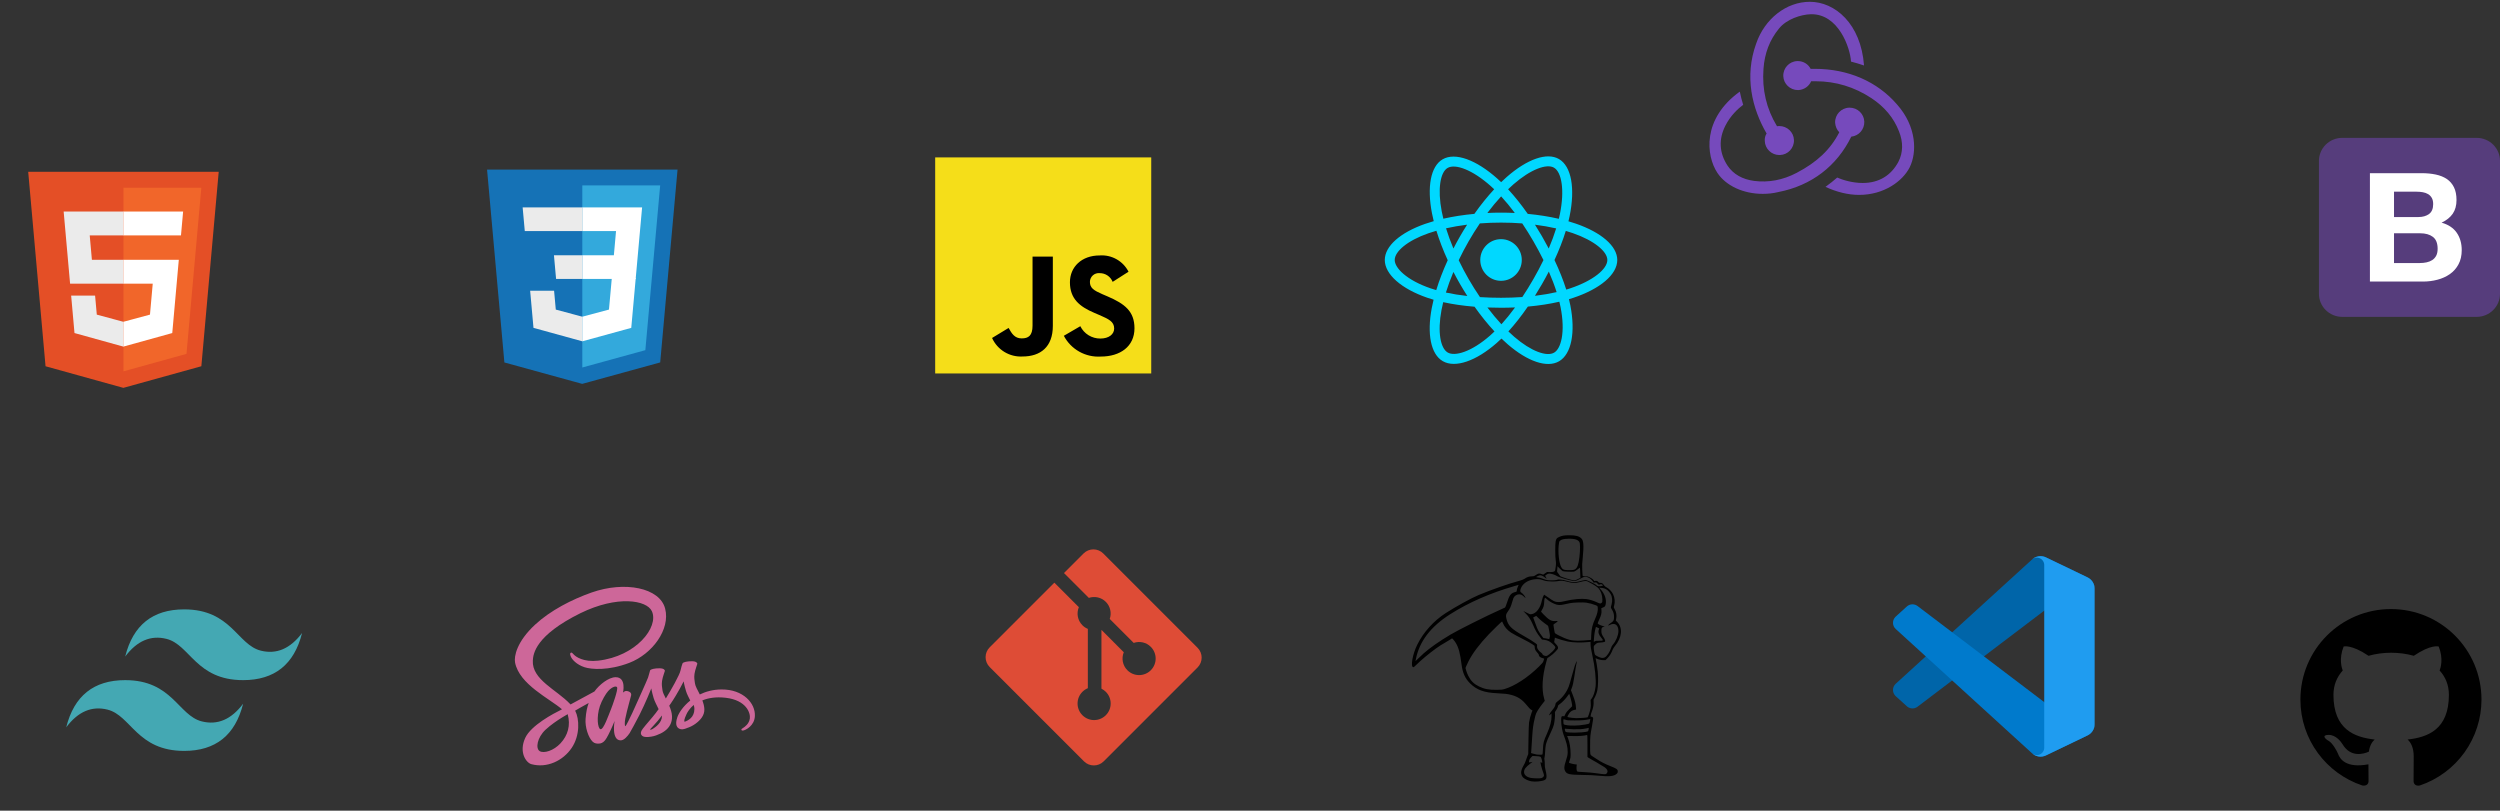 <svg width="1215" height="394" viewBox="0 0 1215 394" fill="none" xmlns="http://www.w3.org/2000/svg">
<rect x="0" y="0" width="1215" height="394" fill="#333333" stroke="none"/>
<path fill-rule="evenodd" clip-rule="evenodd" d="M1162 296C1137.69 296 1118 315.69 1118 340C1118 359.47 1130.6 375.915 1148.09 381.745C1150.29 382.13 1151.11 380.81 1151.11 379.655C1151.11 378.61 1151.06 375.145 1151.06 371.46C1140 373.495 1137.14 368.765 1136.26 366.29C1135.77 365.025 1133.62 361.12 1131.75 360.075C1130.21 359.25 1128.01 357.215 1131.69 357.16C1135.16 357.105 1137.64 360.35 1138.46 361.67C1142.42 368.325 1148.74 366.455 1151.28 365.3C1151.66 362.44 1152.82 360.515 1154.08 359.415C1144.29 358.315 1134.06 354.52 1134.06 337.69C1134.06 332.905 1135.77 328.945 1138.57 325.865C1138.13 324.765 1136.59 320.255 1139.01 314.205C1139.01 314.205 1142.69 313.05 1151.11 318.715C1154.63 317.725 1158.37 317.23 1162.11 317.23C1165.85 317.23 1169.59 317.725 1173.11 318.715C1181.53 312.995 1185.21 314.205 1185.21 314.205C1187.63 320.255 1186.09 324.765 1185.65 325.865C1188.46 328.945 1190.16 332.85 1190.16 337.69C1190.16 354.575 1179.88 358.315 1170.09 359.415C1171.68 360.79 1173.06 363.43 1173.06 367.555C1173.06 373.44 1173 378.17 1173 379.655C1173 380.81 1173.83 382.185 1176.03 381.745C1184.76 378.796 1192.35 373.182 1197.73 365.694C1203.1 358.205 1206 349.219 1206 340C1206 315.69 1186.31 296 1162 296Z" fill="black"/>
<g clip-path="url(#clip0_1_158)">
<path d="M582.02 314.822L536.176 268.98C533.537 266.34 529.255 266.34 526.613 268.98L517.094 278.5L529.17 290.576C531.976 289.628 535.194 290.264 537.431 292.501C539.679 294.752 540.311 297.998 539.339 300.813L550.978 312.452C553.793 311.482 557.042 312.109 559.291 314.362C562.434 317.504 562.434 322.596 559.291 325.74C556.147 328.884 551.055 328.884 547.91 325.74C545.545 323.373 544.961 319.901 546.158 316.989L535.305 306.135L535.303 334.697C536.09 335.086 536.809 335.6 537.431 336.219C540.574 339.361 540.574 344.453 537.431 347.599C534.287 350.742 529.193 350.742 526.054 347.599C522.911 344.453 522.911 339.361 526.054 336.219C526.807 335.466 527.702 334.869 528.687 334.463V305.635C527.7 305.232 526.805 304.635 526.054 303.879C523.672 301.501 523.1 298.007 524.32 295.083L512.415 283.177L480.981 314.61C478.34 317.252 478.34 321.535 480.981 324.175L526.826 370.018C529.465 372.658 533.746 372.658 536.389 370.018L582.019 324.388C584.66 321.747 584.66 317.462 582.019 314.822" fill="#DE4C36"/>
</g>
<g clip-path="url(#clip1_1_158)">
<path d="M765.906 108.703C764.703 108.289 763.49 107.905 762.269 107.552C762.474 106.711 762.663 105.879 762.831 105.062C765.584 91.648 763.784 80.842 757.636 77.284C751.742 73.873 742.102 77.43 732.366 85.933C731.406 86.773 730.468 87.637 729.552 88.524C728.939 87.934 728.315 87.356 727.68 86.789C717.477 77.696 707.249 73.864 701.108 77.432C695.219 80.854 693.475 91.013 695.954 103.725C696.2 104.984 696.479 106.237 696.789 107.482C695.341 107.895 693.944 108.334 692.607 108.802C680.644 112.988 673.005 119.548 673.005 126.353C673.005 133.381 681.206 140.43 693.666 144.704C694.676 145.049 695.695 145.369 696.721 145.663C696.388 147.004 696.092 148.354 695.834 149.711C693.471 162.203 695.316 172.122 701.189 175.522C707.255 179.033 717.437 175.425 727.351 166.727C728.154 166.02 728.941 165.292 729.708 164.546C730.7 165.507 731.719 166.439 732.763 167.343C742.366 175.636 751.85 178.985 757.718 175.576C763.778 172.055 765.748 161.399 763.191 148.436C762.989 147.42 762.763 146.409 762.513 145.405C763.228 145.192 763.93 144.973 764.614 144.746C777.567 140.438 785.995 133.475 785.995 126.353C785.995 119.523 778.109 112.919 765.906 108.703V108.703ZM763.096 140.147C762.478 140.352 761.844 140.55 761.198 140.743C759.768 136.199 757.839 131.368 755.477 126.376C757.73 121.504 759.586 116.734 760.976 112.22C762.132 112.556 763.253 112.91 764.335 113.283C774.791 116.896 781.169 122.237 781.169 126.353C781.169 130.737 774.281 136.428 763.096 140.147V140.147ZM758.456 149.376C759.586 155.109 759.748 160.292 758.999 164.344C758.326 167.984 756.973 170.411 755.299 171.384C751.738 173.453 744.123 170.764 735.911 163.671C734.94 162.83 733.993 161.963 733.07 161.07C736.254 157.576 739.436 153.513 742.541 149.001C748.004 148.514 753.164 147.719 757.844 146.633C758.069 147.543 758.273 148.457 758.456 149.376V149.376ZM711.526 171.026C708.047 172.259 705.276 172.295 703.601 171.325C700.037 169.262 698.555 161.298 700.576 150.615C700.816 149.353 701.092 148.097 701.401 146.85C706.029 147.878 711.152 148.617 716.627 149.062C719.754 153.478 723.028 157.536 726.327 161.089C725.626 161.77 724.908 162.434 724.174 163.079C719.79 166.925 715.397 169.654 711.526 171.026V171.026ZM695.228 140.12C689.718 138.23 685.168 135.774 682.049 133.093C679.247 130.685 677.832 128.293 677.832 126.353C677.832 122.223 683.966 116.956 694.196 113.377C695.438 112.942 696.737 112.533 698.086 112.148C699.5 116.764 701.354 121.59 703.593 126.471C701.325 131.423 699.444 136.327 698.016 140.997C697.08 140.728 696.15 140.435 695.228 140.12V140.12ZM700.691 102.795C698.568 91.903 699.978 83.687 703.527 81.625C707.307 79.429 715.665 82.56 724.475 90.412C725.05 90.925 725.615 91.448 726.171 91.982C722.888 95.52 719.644 99.548 716.545 103.937C711.231 104.431 706.145 105.225 701.468 106.289C701.18 105.131 700.921 103.966 700.691 102.795V102.795ZM749.43 114.874C748.325 112.959 747.18 111.068 745.994 109.202C749.599 109.66 753.053 110.267 756.297 111.01C755.323 114.143 754.109 117.417 752.681 120.775C751.636 118.787 750.553 116.819 749.43 114.874V114.874ZM729.554 95.444C731.781 97.865 734.01 100.568 736.204 103.5C731.755 103.289 727.298 103.289 722.849 103.498C725.044 100.592 727.293 97.893 729.554 95.444ZM709.551 114.907C708.442 116.837 707.379 118.792 706.361 120.771C704.956 117.425 703.753 114.135 702.771 110.958C705.995 110.235 709.433 109.643 713.015 109.194C711.816 111.07 710.661 112.975 709.551 114.907V114.907ZM713.118 143.857C709.417 143.442 705.927 142.881 702.704 142.177C703.702 138.943 704.931 135.583 706.367 132.165C707.389 134.146 708.457 136.103 709.57 138.033C710.715 140.018 711.9 141.961 713.118 143.857ZM729.688 157.603C727.4 155.125 725.118 152.385 722.889 149.437C725.053 149.522 727.258 149.566 729.5 149.566C731.803 149.566 734.08 149.514 736.321 149.414C734.12 152.414 731.899 155.159 729.688 157.603ZM752.726 131.991C754.237 135.446 755.51 138.788 756.52 141.967C753.244 142.717 749.707 143.321 745.98 143.77C747.175 141.87 748.331 139.946 749.449 138C750.586 136.021 751.678 134.018 752.726 131.991V131.991ZM745.268 135.579C743.556 138.563 741.749 141.491 739.848 144.357C736.404 144.602 732.952 144.723 729.5 144.722C725.984 144.722 722.563 144.612 719.27 144.397C717.319 141.538 715.477 138.605 713.747 135.606H713.748C712.026 132.622 710.418 129.574 708.926 126.468C710.414 123.362 712.017 120.312 713.733 117.327L713.733 117.327C715.448 114.341 717.275 111.421 719.211 108.573C722.571 108.318 726.017 108.185 729.5 108.185H729.5C732.998 108.185 736.449 108.32 739.808 108.576C741.724 111.419 743.54 114.329 745.252 117.301C746.974 120.28 748.598 123.315 750.123 126.4C748.614 129.517 746.994 132.578 745.268 135.579V135.579ZM755.225 81.481C759.009 83.671 760.48 92.502 758.103 104.084C757.951 104.823 757.781 105.576 757.595 106.339C752.907 105.253 747.817 104.445 742.487 103.943C739.383 99.506 736.166 95.472 732.936 91.979C733.782 91.16 734.649 90.363 735.535 89.587C743.877 82.301 751.673 79.425 755.225 81.481V81.481ZM729.5 116.226C735.072 116.226 739.59 120.76 739.59 126.353C739.59 131.946 735.072 136.479 729.5 136.479C723.928 136.479 719.41 131.946 719.41 126.353C719.41 120.76 723.928 116.226 729.5 116.226V116.226Z" fill="#00D8FF"/>
</g>
<g clip-path="url(#clip2_1_158)">
<path d="M350.673 335.077C346.603 335.097 343.065 336.069 340.103 337.506C339.016 335.372 337.929 333.471 337.738 332.076C337.525 330.449 337.269 329.456 337.525 327.512C337.781 325.568 338.931 322.8 338.91 322.589C338.889 322.378 338.654 321.385 336.31 321.364C333.966 321.342 331.941 321.807 331.707 322.42C331.472 323.033 331.025 324.427 330.727 325.864C330.322 327.977 326.039 335.52 323.588 339.471C322.799 337.929 322.117 336.576 321.968 335.499C321.755 333.872 321.499 332.879 321.755 330.935C322.011 328.991 323.162 326.223 323.14 326.012C323.119 325.801 322.884 324.807 320.54 324.787C318.196 324.765 316.171 325.23 315.937 325.843C315.703 326.456 315.447 327.892 314.957 329.287C314.467 330.682 308.777 343.275 307.285 346.528C306.682 347.845 306.05 349.149 305.389 350.438C305.389 350.438 305.367 350.501 305.303 350.607C305.095 351.011 304.882 351.412 304.664 351.811V351.832C304.344 352.403 304.003 352.931 303.833 352.931C303.705 352.931 303.471 351.409 303.876 349.339C304.728 344.965 306.752 338.161 306.731 337.929C306.731 337.802 307.115 336.619 305.41 336.006C303.748 335.393 303.151 336.407 303.002 336.407C302.853 336.407 302.746 336.767 302.746 336.767C302.746 336.767 304.6 329.118 299.209 329.118C295.842 329.118 291.196 332.773 288.894 336.069C286.278 337.481 283.664 338.897 281.052 340.317C279.795 341.014 278.495 341.711 277.28 342.366C277.195 342.282 277.11 342.176 277.024 342.091C270.503 335.182 258.442 330.301 258.953 321.026C259.145 317.645 260.317 308.77 282.118 297.995C300.061 289.226 314.339 291.655 316.811 297.044C320.348 304.735 309.161 319.018 290.62 321.089C283.546 321.871 279.837 319.166 278.9 318.152C277.92 317.095 277.77 317.032 277.408 317.243C276.811 317.561 277.195 318.511 277.408 319.06C277.962 320.497 280.242 323.033 284.099 324.28C287.509 325.378 295.799 325.991 305.836 322.145C317.067 317.835 325.847 305.855 323.268 295.818C320.689 285.634 303.641 282.274 287.509 287.958C277.92 291.339 267.52 296.663 260.04 303.594C251.154 311.834 249.747 318.997 250.322 321.998C252.39 332.646 267.201 339.577 273.125 344.711C272.826 344.88 272.549 345.029 272.315 345.155C269.353 346.613 258.058 352.466 255.245 358.657C252.049 365.672 255.757 370.701 258.208 371.376C265.815 373.469 273.636 369.708 277.834 363.495C282.032 357.283 281.521 349.212 279.582 345.514C279.56 345.472 279.539 345.43 279.496 345.387C280.264 344.944 281.052 344.479 281.819 344.035C283.23 343.209 284.658 342.413 286.103 341.647C285.378 343.613 284.845 345.958 284.59 349.339C284.27 353.311 285.911 358.466 288.063 360.495C289.022 361.383 290.152 361.404 290.876 361.404C293.391 361.404 294.521 359.333 295.778 356.882C297.312 353.882 298.697 350.395 298.697 350.395C298.697 350.395 296.971 359.819 301.659 359.819C303.364 359.819 305.09 357.621 305.858 356.502V356.523C305.858 356.523 305.9 356.459 305.986 356.311C306.156 356.037 306.262 355.867 306.262 355.867V355.826C306.944 354.642 308.479 351.959 310.759 347.5C313.7 341.753 316.534 334.57 316.534 334.57C316.534 334.57 316.79 336.323 317.663 339.239C318.175 340.95 319.24 342.831 320.093 344.648C319.411 345.599 318.985 346.127 318.985 346.127L319.006 346.148C318.452 346.866 317.855 347.648 317.195 348.409C314.872 351.156 312.102 354.304 311.718 355.213C311.27 356.29 311.377 357.072 312.23 357.706C312.848 358.171 313.955 358.234 315.085 358.171C317.174 358.023 318.644 357.516 319.368 357.199C320.498 356.798 321.819 356.185 323.055 355.276C325.335 353.607 326.72 351.219 326.592 348.071C326.529 346.339 325.953 344.606 325.25 342.979C325.463 342.683 325.655 342.387 325.868 342.091C329.469 336.872 332.261 331.146 332.261 331.146C332.261 331.146 332.517 332.9 333.39 335.816C333.817 337.295 334.691 338.901 335.458 340.464C332.069 343.19 329.981 346.359 329.235 348.43C327.893 352.276 328.936 354.008 330.919 354.41C331.813 354.6 333.092 354.177 334.03 353.776C335.223 353.396 336.63 352.741 337.972 351.768C340.253 350.099 342.447 347.775 342.32 344.627C342.256 343.19 341.872 341.774 341.339 340.401C344.216 339.218 347.924 338.563 352.655 339.112C362.799 340.295 364.802 346.571 364.418 349.212C364.035 351.853 361.904 353.29 361.201 353.734C360.497 354.178 360.263 354.325 360.327 354.642C360.412 355.107 360.753 355.086 361.35 355.001C362.181 354.854 366.678 352.867 366.869 348.007C367.189 341.796 361.222 335.013 350.673 335.077V335.077ZM272.421 361.235C269.054 364.869 264.366 366.242 262.342 365.08C260.168 363.833 261.02 358.466 265.155 354.621C267.669 352.276 270.908 350.099 273.061 348.768C273.551 348.472 274.276 348.05 275.149 347.522C275.298 347.437 275.384 347.395 275.384 347.395L275.895 347.078C277.408 352.571 275.959 357.41 272.421 361.235V361.235ZM296.929 344.711C295.756 347.543 293.306 354.79 291.814 354.389C290.535 354.051 289.747 348.557 291.558 343.127C292.475 340.401 294.414 337.147 295.543 335.88C297.376 333.851 299.4 333.174 299.89 333.999C300.509 335.077 297.653 342.936 296.929 344.711V344.711ZM317.152 354.304C316.662 354.558 316.193 354.727 315.98 354.6C315.831 354.515 316.193 354.177 316.193 354.177C316.193 354.177 318.729 351.473 319.731 350.247C320.306 349.529 320.988 348.684 321.713 347.733V348.007C321.713 351.24 318.558 353.417 317.152 354.304H317.152ZM332.751 350.776C332.389 350.522 332.453 349.677 333.667 347.035C334.136 346 335.244 344.268 337.141 342.598C337.354 343.275 337.504 343.93 337.482 344.542C337.461 348.621 334.52 350.142 332.751 350.776Z" fill="#CD6799"/>
</g>
<g clip-path="url(#clip3_1_158)">
<path d="M1127 142.782C1127 148.978 1132.08 154 1138.35 154H1203.65C1209.92 154 1215 148.977 1215 142.782V78.218C1215 72.022 1209.92 67 1203.65 67H1138.35C1132.08 67 1127 72.022 1127 78.218V142.782V142.782Z" fill="#563D7C"/>
<path d="M1163.49 105.483V93.163H1174.46C1175.51 93.163 1176.51 93.249 1177.48 93.421C1178.45 93.593 1179.31 93.9 1180.06 94.343C1180.8 94.786 1181.4 95.401 1181.85 96.187C1182.3 96.975 1182.52 97.983 1182.52 99.212C1182.52 101.425 1181.85 103.024 1180.51 104.008C1179.16 104.991 1177.45 105.483 1175.36 105.483H1163.49V105.483ZM1151.78 84.162V136.838H1177.6C1179.98 136.838 1182.31 136.543 1184.57 135.953C1186.84 135.362 1188.85 134.452 1190.62 133.223C1192.38 131.993 1193.79 130.407 1194.83 128.464C1195.88 126.522 1196.4 124.222 1196.4 121.566C1196.4 118.271 1195.59 115.455 1193.98 113.119C1192.36 110.783 1189.91 109.147 1186.62 108.213C1189.01 107.082 1190.82 105.631 1192.04 103.86C1193.25 102.089 1193.86 99.876 1193.86 97.22C1193.86 94.761 1193.45 92.695 1192.63 91.023C1191.81 89.351 1190.65 88.011 1189.16 87.002C1187.67 85.994 1185.88 85.269 1183.79 84.826C1181.7 84.383 1179.39 84.162 1176.85 84.162H1151.78V84.162ZM1163.49 127.837V113.377H1176.25C1178.79 113.377 1180.83 113.955 1182.37 115.111C1183.91 116.267 1184.69 118.197 1184.69 120.902C1184.69 122.28 1184.45 123.411 1183.98 124.296C1183.5 125.181 1182.87 125.882 1182.07 126.399C1181.28 126.915 1180.36 127.284 1179.31 127.505C1178.27 127.726 1177.17 127.837 1176.03 127.837H1163.49V127.837Z" fill="white"/>
</g>
<path d="M60.844 319.084C64.665 303.801 74.217 296.159 89.5 296.159C112.425 296.159 115.291 313.353 126.753 316.219C134.395 318.129 141.081 315.263 146.812 307.622C142.992 322.905 133.44 330.547 118.156 330.547C95.231 330.547 92.366 313.353 80.903 310.487C73.261 308.577 66.575 311.443 60.844 319.084ZM32.188 353.472C36.008 338.188 45.56 330.547 60.844 330.547C83.769 330.547 86.634 347.741 98.097 350.606C105.739 352.517 112.425 349.651 118.156 342.009C114.335 357.293 104.783 364.934 89.5 364.934C66.575 364.934 63.709 347.741 52.247 344.875C44.605 342.965 37.919 345.83 32.188 353.472Z" fill="#44A8B3"/>
<path d="M1014.54 280.605L994.354 270.889C993.214 270.339 991.932 270.158 990.685 270.37C989.437 270.582 988.287 271.177 987.393 272.072L921.33 332.3C920.528 333.027 920.049 334.043 919.996 335.124C919.944 336.205 920.323 337.263 921.05 338.064C921.138 338.159 921.225 338.25 921.32 338.334L926.713 343.234C927.418 343.875 928.325 344.25 929.277 344.292C930.229 344.334 931.166 344.042 931.925 343.465L1011.5 283.125C1012.1 282.669 1012.81 282.39 1013.57 282.319C1014.32 282.248 1015.07 282.388 1015.75 282.723C1016.42 283.058 1016.99 283.576 1017.39 284.217C1017.79 284.858 1018 285.597 1018 286.352V286.117C1018 284.966 1017.67 283.837 1017.06 282.862C1016.45 281.887 1015.57 281.104 1014.54 280.605V280.605Z" fill="#0065A9"/>
<path d="M1014.54 357.395L994.354 367.114C993.214 367.662 991.932 367.843 990.685 367.631C989.438 367.419 988.288 366.825 987.393 365.931L921.33 305.7C920.528 304.973 920.049 303.957 919.996 302.876C919.944 301.795 920.323 300.737 921.05 299.935C921.138 299.841 921.225 299.75 921.32 299.666L926.713 294.766C927.418 294.122 928.328 293.746 929.282 293.704C930.237 293.661 931.175 293.956 931.935 294.535L1011.5 354.875C1012.1 355.331 1012.81 355.61 1013.57 355.681C1014.32 355.752 1015.07 355.612 1015.75 355.277C1016.42 354.941 1016.99 354.424 1017.39 353.783C1017.79 353.142 1018 352.402 1018 351.648V351.9C1018 353.049 1017.67 354.173 1017.06 355.145C1016.44 356.117 1015.57 356.896 1014.54 357.395V357.395Z" fill="#007ACC"/>
<path d="M994.354 367.114C993.214 367.662 991.932 367.843 990.685 367.631C989.438 367.419 988.287 366.825 987.392 365.931C987.895 366.427 988.533 366.764 989.226 366.899C989.919 367.034 990.637 366.962 991.289 366.691C991.941 366.42 992.499 365.963 992.892 365.376C993.285 364.79 993.497 364.1 993.5 363.394V274.606C993.501 273.896 993.291 273.203 992.897 272.613C992.503 272.023 991.942 271.563 991.287 271.291C990.631 271.02 989.91 270.949 989.214 271.088C988.518 271.227 987.88 271.57 987.378 272.072C988.273 271.177 989.423 270.582 990.67 270.37C991.917 270.157 993.2 270.337 994.34 270.885L1014.52 280.587C1015.56 281.084 1016.44 281.866 1017.05 282.841C1017.67 283.816 1018 284.946 1018 286.1V351.9C1018 353.053 1017.67 354.182 1017.06 355.158C1016.45 356.134 1015.57 356.917 1014.53 357.416L994.354 367.114Z" fill="#1F9CF0"/>
<path d="M454.5 76.5H559.5V181.5H454.5V76.5Z" fill="#F5DE19"/>
<path d="M525.034 158.531C525.928 160.348 527.318 161.876 529.043 162.937C530.768 163.999 532.758 164.551 534.784 164.531C538.871 164.531 541.485 162.487 541.485 159.656C541.485 156.281 538.8 155.074 534.3 153.105L531.833 152.047C524.708 149.014 519.983 145.215 519.983 137.182C519.983 129.784 525.608 124.147 534.431 124.147C537.288 123.941 540.142 124.58 542.637 125.986C545.132 127.391 547.159 129.499 548.464 132.049L540.75 136.98C540.248 135.716 539.373 134.634 538.242 133.879C537.11 133.124 535.776 132.73 534.416 132.75C533.823 132.691 533.224 132.755 532.657 132.94C532.09 133.125 531.568 133.426 531.123 133.824C530.679 134.222 530.323 134.708 530.077 135.252C529.831 135.795 529.701 136.384 529.695 136.98C529.695 139.939 531.529 141.139 535.763 142.98L538.23 144.037C546.615 147.634 551.355 151.297 551.355 159.536C551.355 168.42 544.376 173.287 535.005 173.287C531.354 173.52 527.713 172.691 524.522 170.9C521.332 169.11 518.727 166.434 517.024 163.196L525.034 158.531ZM490.178 159.386C491.726 162.135 493.136 164.46 496.526 164.46C499.766 164.46 501.814 163.192 501.814 158.261V124.71H511.68V158.392C511.68 168.607 505.68 173.257 496.946 173.257C493.859 173.426 490.793 172.657 488.151 171.05C485.51 169.444 483.416 167.076 482.145 164.257L490.178 159.386Z" fill="black"/>
<path d="M245.132 176.154L236.71 82.437H329.29L320.856 176.139L282.944 186.562L245.132 176.154Z" fill="#1572B6"/>
<path d="M283 178.597L313.637 170.174L320.845 90.102H283V178.597Z" fill="#33A9DC"/>
<path d="M283 124.054H298.338L299.395 112.284H283V100.789H312.062L311.785 103.872L308.939 135.549H283V124.054V124.054Z" fill="white"/>
<path d="M283.071 153.904L283.019 153.919L270.111 150.461L269.286 141.294H257.65L259.274 159.341L283.015 165.879L283.071 165.864V153.904V153.904Z" fill="#EBEBEB"/>
<path d="M297.351 135.061L295.956 150.453L283.03 153.912V165.871L306.79 159.341L306.966 157.4L308.98 135.061H297.351V135.061Z" fill="white"/>
<path d="M283.041 100.789V112.284H255.044L254.811 109.7L254.283 103.872L254.005 100.789H283.041V100.789ZM283 124.054V135.549H270.254L270.021 132.964L269.496 127.137L269.219 124.054H283V124.054Z" fill="#EBEBEB"/>
<path d="M22.133 178.004L13.706 83.5H106.294L97.856 177.989L59.944 188.5L22.133 178.004Z" fill="#E44F26"/>
<path d="M60 180.467L90.638 171.974L97.845 91.229H60V180.467Z" fill="#F1662A"/>
<path d="M60 126.276H44.663L43.605 114.407H60V102.816H30.938L31.215 105.929L34.061 137.867H60V126.276V126.276ZM60 156.377L59.947 156.392L47.04 152.909L46.215 143.665H34.579L36.203 161.86L59.947 168.452L60 168.437V156.377Z" fill="#EBEBEB"/>
<path d="M59.959 126.276V137.867H74.231L72.889 152.901L59.959 156.389V168.449L83.722 161.86L83.895 159.902L86.618 129.389L86.903 126.276H59.959V126.276ZM59.959 102.816V114.407H87.956L88.189 111.805L88.718 105.929L88.995 102.816H59.959V102.816Z" fill="white"/>
<g clip-path="url(#clip4_1_158)">
<path d="M744.365 379.745C742.801 379.471 741.181 378.729 740.263 377.907C739.639 377.253 739.283 376.389 739.265 375.485C739.265 374.566 739.734 373.276 740.476 371.99C740.926 371.266 741.279 370.486 741.53 369.665C741.688 369.099 742.018 368.18 742.273 367.595L742.723 366.522L742.839 359.356C742.899 355.392 743.015 351.721 743.113 351.151C743.368 349.509 743.795 347.907 744.361 346.347L744.793 345.312L744.166 344.941C743.6 344.589 743.131 344.101 741.275 341.892C738.991 339.196 735.984 337.711 731.724 337.205C730.336 337.07 728.93 336.969 727.524 336.912C721.273 336.62 717.699 335.311 714.478 332.146C712.074 329.784 710.825 327.027 710.319 322.966C709.636 317.476 708.875 314.664 707.469 312.38C707.122 311.816 706.723 311.286 706.276 310.797L705.71 310.231L704.461 311.034C703.779 311.484 702.819 312.05 702.35 312.305C700.786 313.164 699.301 314.12 697.876 315.155C694.381 317.694 690.571 320.877 688.483 322.966C687.545 323.904 687.058 324.312 686.84 324.275C685.415 324.061 686.506 317.889 688.831 313.239C691.801 307.242 696.8 301.715 702.583 297.984C707.33 294.916 715.006 290.697 718.558 289.212C724.865 286.576 733.029 283.722 738.616 282.2C739.79 281.866 740.51 281.574 740.998 281.244C742.093 280.482 743.165 280.111 744.395 280.092C745.43 280.074 745.528 280.055 746.525 279.387C747.699 278.626 748.048 278.585 749.221 278.997L749.983 279.271L750.92 278.626L751.858 278L753.204 278.019C754.239 278.037 754.708 278 755.158 277.805C755.724 277.55 755.743 277.512 755.9 276.575C756.253 274.542 756.29 273.526 756.076 272.296C755.803 270.676 755.765 264.387 756.039 263.154C756.331 261.826 756.526 261.552 757.524 261.065C759.009 260.341 760.123 260.127 762.68 260.127C765.804 260.127 767.386 260.559 768.56 261.691C769.614 262.707 769.79 265.089 769.243 270.676C768.909 273.897 768.871 274.797 768.969 276.905C769.006 278.251 769.104 279.522 769.145 279.699C769.224 280.032 769.303 280.051 770.435 280.07C771.549 280.089 771.744 280.149 772.798 280.696C773.814 281.225 774.575 281.87 774.733 282.339C774.751 282.436 774.928 282.436 775.239 282.339C775.843 282.162 776.371 282.357 776.803 282.886C777.058 283.22 777.211 283.276 777.8 283.276C778.603 283.276 778.895 283.471 779.559 284.45C779.869 284.889 780.295 285.234 780.789 285.447C781.884 285.995 783.369 287.517 783.935 288.729C784.813 290.525 784.989 292.614 784.441 294.489C784.246 295.194 784.246 295.212 784.655 295.895C785.514 297.361 785.829 299.157 785.476 300.68L785.281 301.58L785.866 302.165C788.776 305.075 788.345 309.822 784.794 314.06C784.397 314.544 784.062 315.076 783.796 315.642C783.114 317.457 782.33 318.729 781.318 319.782L780.283 320.836H779.229C778.175 320.836 776.69 320.484 775.79 320.015C775.419 319.82 775.4 319.82 775.479 320.052C775.715 320.911 776.3 324.406 776.495 326.341C776.806 329.311 776.709 333.627 776.3 335.484C776.001 336.858 775.501 338.182 774.815 339.41C774.425 340.036 774.406 340.171 774.481 340.932C774.598 342.005 774.346 343.805 773.915 344.994C773.386 346.381 773.191 347.026 773.075 347.727C772.978 348.331 772.978 348.331 773.409 348.331C773.975 348.331 774.286 348.665 774.286 349.329C774.286 349.621 774.031 351.204 773.72 352.824C772.861 357.376 772.801 357.882 772.801 362.296C772.783 366.849 772.783 366.807 773.818 367.49L776.143 368.994C778.143 370.321 780.285 371.422 782.529 372.275C785.791 373.565 786.241 373.895 786.241 374.99C786.241 375.477 786.144 375.654 785.735 376.044C784.486 377.255 782.023 377.529 777.061 377C774.483 376.758 771.896 376.635 769.306 376.629C762.47 376.531 761.473 376.295 760.576 374.596C760.07 373.621 760.168 372.35 760.869 370.261C761.18 369.342 761.454 368.405 761.69 367.449C762.159 365.184 761.848 362.487 760.753 359.442L759.815 356.844C758.896 354.207 758.39 349.381 758.938 348.29C759.035 348.076 759.211 348.035 759.68 348.054L760.265 348.114L760.753 347.097C761.124 346.295 761.533 345.77 762.646 344.656L764.071 343.231L763.993 342.312C763.933 341.435 762.781 337.175 762.624 337.194C762.564 337.194 762.253 337.625 761.9 338.169C761.041 339.459 759.148 341.45 758.071 342.174C757.603 342.485 757.213 342.856 757.213 342.976C757.194 343.505 756.744 344.54 756.196 345.26C755.668 345.965 755.63 346.081 755.709 346.704C755.844 347.622 755.551 350.57 755.203 352.115C754.886 353.262 754.454 354.374 753.913 355.434C752.566 358.227 751.55 360.725 751.295 361.88C751.111 362.992 750.993 364.114 750.943 365.24C750.883 366.567 750.748 367.857 750.65 368.131C750.515 368.502 750.515 368.795 750.631 369.361C750.729 369.77 750.789 370.689 750.766 371.412C750.748 372.41 750.826 373.055 751.119 374.225C751.625 376.216 751.723 377.469 751.49 378.211C751.333 378.68 751.179 378.856 750.65 379.111C749.476 379.715 746.158 380.049 744.361 379.737L744.365 379.745ZM749.109 378.144C749.791 377.949 750.38 377.364 750.38 376.835C750.38 376.599 750.185 375.916 749.949 375.312C749.48 374.161 748.678 371.112 748.678 370.606C748.678 370.351 748.696 370.332 749.086 370.546L749.518 370.782V370.235C749.455 369.73 749.343 369.233 749.184 368.75C748.813 367.636 748.775 367.617 746.409 367.479L744.808 367.4L744.223 367.966C743.901 368.297 743.619 368.665 743.383 369.061C743.128 369.567 743.03 370.332 743.188 370.505C743.225 370.565 743.619 370.505 744.046 370.407C744.3 370.332 744.562 370.287 744.826 370.272C744.826 370.291 744.395 370.644 743.851 371.015C741.508 372.774 740.686 373.846 740.686 375.215C740.686 376.64 742.033 377.754 744.144 378.087C745.588 378.301 748.4 378.361 749.105 378.147L749.109 378.144ZM780.886 375.819C781.471 375.114 781.393 374.394 780.65 373.572C780.219 373.141 779.731 372.77 779.184 372.477C778.636 372.185 778.089 371.851 777.541 371.502C776.551 370.861 775.534 370.261 774.493 369.706C773.593 369.219 772.715 368.709 771.856 368.165L771.504 367.891V362.521C771.504 357.23 771.485 357.151 771.211 357.23C769.843 357.601 767.578 357.777 764.709 357.717L761.604 357.68L762.054 358.775C762.894 360.845 763.325 363.62 763.325 366.804C763.325 367.996 763.246 368.424 762.954 369.264C762.796 369.672 762.661 370.085 762.523 370.494C762.463 370.67 762.68 370.805 763.479 371.041C764.064 371.217 764.923 371.394 765.414 371.45L766.314 371.547L766.216 372.447C766.119 373.464 766.235 374.536 766.49 374.87C766.648 375.065 767.233 375.144 769.948 375.26C771.999 375.357 774.226 375.571 775.981 375.826C777.504 376.062 779.146 376.257 779.634 376.257C780.455 376.276 780.534 376.239 780.883 375.826L780.886 375.819ZM749.619 366.68C749.698 366.62 749.814 365.566 749.855 364.317C750.013 360.822 750.148 360.312 751.906 356.367C753.35 353.146 754.115 350.139 754.055 348.009L754.018 346.737L753.47 347.266C752.338 348.399 753.118 346.621 754.468 345.039C755.484 343.827 755.836 343.164 755.99 342.091C756.069 341.66 756.226 341.446 756.89 340.94C759.373 339.064 761.287 336.535 762.418 333.635C762.691 332.93 763.393 330.53 763.981 328.302C765.076 324.181 765.661 322.404 766.19 321.642C766.385 321.35 766.464 321.29 766.426 321.485C766.143 322.532 765.921 323.595 765.763 324.669C765.605 325.625 765.313 327.5 765.118 328.809C764.746 331.486 764.356 333.204 763.828 334.531L763.475 335.431L764.413 337.854C765.388 340.332 765.838 342.132 765.916 343.869L765.976 344.844L765.215 345.001C764.21 345.179 763.314 345.74 762.714 346.565C762.05 347.521 761.679 348.305 761.855 348.477C761.934 348.556 762.89 348.732 763.985 348.867C765.684 349.062 766.329 349.062 768.575 348.927C769.55 348.89 770.51 348.792 771.466 348.654C771.68 348.575 771.898 348.147 772.246 347.034C773.049 344.476 773.203 343.576 773.105 341.78L773.026 340.197L773.435 339.669C774.391 338.457 775.134 336.271 775.445 333.71C775.816 330.586 775.134 324.042 773.863 318.417C773.259 315.74 773.004 314.139 773.004 312.969V311.934L772.048 312.031C768.609 312.402 764.45 312.305 761.911 311.776C760.524 311.502 757.029 310.467 756.268 310.134L755.664 309.86L755.585 310.542C755.525 310.914 755.469 311.285 755.39 311.675C755.274 312.084 755.311 312.181 756.035 312.886C756.935 313.805 757.209 314.274 757.209 314.896C757.209 315.286 756.995 315.601 755.9 316.734C755.115 317.571 754.244 318.324 753.301 318.98L752.03 319.839L751.483 321.732C749.529 328.666 749.158 334.974 750.448 339.485L750.759 340.617L750.133 341.397C747.789 344.345 746.401 346.591 746.188 347.844C746.063 348.46 745.919 349.073 745.756 349.681C745.25 351.616 744.856 354.447 744.684 357.515C744.564 360.083 744.395 362.648 744.178 365.21L744.08 365.971L745.055 366.264C745.603 366.44 746.424 366.635 746.893 366.714C747.77 366.849 749.394 366.811 749.645 366.676L749.619 366.68ZM768.583 355.936C770.105 355.839 771.493 355.602 771.766 355.37C771.883 355.291 772.021 354.882 772.059 354.47L772.156 353.727L770.945 354.001C769.989 354.196 769.033 354.312 768.073 354.391C765.766 354.489 763.445 354.429 761.158 354.196C760.396 354.08 760.396 354.08 760.629 355.074C760.824 355.816 760.865 355.854 762.856 355.992C764.184 356.109 766.04 356.09 768.579 355.932L768.583 355.936ZM767.311 352.539C769.303 352.362 771.785 351.935 772.273 351.68C772.43 351.601 772.565 351.309 772.625 350.975L772.801 349.94L772.899 349.452L772.411 349.55C770.244 350 768.601 350.135 765.32 350.135C762.118 350.135 761.746 350.116 760.906 349.824C760.583 349.688 760.24 349.608 759.89 349.587C759.755 349.666 759.733 350.78 759.853 351.56C759.931 352.029 760.01 352.107 760.479 352.242C761.964 352.651 764.465 352.749 767.315 352.516L767.311 352.539ZM731.064 334.921C736.063 333.477 742.606 329.236 747.958 323.926C749.698 322.186 749.911 321.954 750.144 321.174L750.455 320.176C750.493 320.097 750.181 319.962 749.773 319.865C748.7 319.61 747.879 318.987 747.879 318.421C747.879 318.087 747.684 317.757 747.118 317.15C746.199 316.115 745.966 315.665 745.869 314.671L745.79 313.869L744.695 313.089C744.069 312.639 741.883 311.427 739.558 310.257C737.787 309.394 736.054 308.455 734.364 307.445C732.41 306.136 731.101 304.572 730.359 302.72C730.224 302.349 730.048 302.037 729.988 302.037C729.83 302.037 725.435 306.275 723.56 308.266C718.933 313.149 715.749 317.386 713.735 321.312C713.229 322.287 712.681 323.442 712.524 323.87L712.231 324.65L712.584 325.959C712.798 326.664 713.248 327.815 713.6 328.497C714.83 330.92 716.296 332.382 718.719 333.575C721.318 334.865 723.62 335.315 727.468 335.255C729.538 335.236 730.145 335.176 731.06 334.902L731.064 334.921ZM691.61 317.791C694.891 314.881 699.421 311.697 704.971 308.397C708.605 306.23 722.649 299.199 729.114 296.326C730.288 295.797 731.341 295.31 731.458 295.254C731.574 295.175 731.908 294.335 732.219 293.397C733.588 289.062 734.27 288.204 736.749 287.637C737.06 287.559 737.139 287.461 737.139 287.15C737.139 286.584 737.529 285.275 737.863 284.69C738.118 284.24 738.118 284.221 737.9 284.281C737.765 284.319 736.944 284.555 736.085 284.81C724.171 288.249 713.761 292.816 704.776 298.52C695.188 304.614 689.66 311.919 688.059 320.667L687.943 321.312L689.116 320.161C689.743 319.516 690.875 318.462 691.618 317.817L691.61 317.791ZM779.99 319.452C780.946 318.965 782.431 316.719 782.979 314.941C783.136 314.315 783.448 313.73 783.898 313.242C785.341 311.641 786.534 308.731 786.553 306.74C786.553 303.635 784.794 302.442 782.236 303.77C781.903 303.927 781.633 304.044 781.591 304.006C781.456 303.871 782.176 303.166 783.058 302.619C784.209 301.857 784.426 301.407 784.426 299.787C784.443 298.478 784.054 297.195 783.313 296.116C782.96 295.587 782.825 295.239 782.881 295.021L783.234 293.712C783.721 291.972 783.545 289.981 782.784 288.714C781.651 286.801 780.264 285.864 778.329 285.706L777.196 285.627L777.86 286.37C779.833 288.5 780.789 291.174 780.399 293.461C780.204 294.635 780.028 294.867 778.895 295.317L778.231 295.591L778.31 296.491C778.445 297.957 778.194 299.03 777.256 301.002C776.788 302 776.435 302.896 776.476 302.994C776.593 303.327 777.883 303.95 778.899 304.205L779.896 304.441L779.27 304.655C778.449 304.91 778.273 305.281 778.273 306.627C778.273 307.857 778.449 308.367 779.345 309.714C779.754 310.299 780.028 310.906 780.069 311.255C780.148 311.802 780.129 311.84 779.679 311.997C779.169 312.141 778.644 312.226 778.115 312.252C776.278 312.369 776.143 312.429 775.321 313.209C774.579 313.914 774.56 313.951 774.56 314.731C774.56 315.804 774.969 317.975 775.224 318.267C775.558 318.62 777.41 319.539 778.134 319.674C778.758 319.83 779.418 319.754 779.99 319.46V319.452ZM752.938 317.99C754.13 317.052 755.068 316.115 755.593 315.312C755.926 314.825 755.945 314.727 755.788 314.315C755.514 313.689 753.718 312.069 752.72 311.581C752.055 311.283 751.352 311.08 750.631 310.977L749.401 310.82L748.64 309.864C747.058 307.91 746.18 306.387 744.928 303.436C743.833 300.935 742.876 299.472 741.354 298.025C740.728 297.44 740.281 296.952 740.319 296.952C740.398 296.952 741.14 297.324 741.999 297.774C743.424 298.535 743.6 298.595 744.245 298.497C746.57 298.224 748.621 295.55 749.364 291.8C749.578 290.746 750.009 289.67 750.459 289.025C750.478 289.006 751.378 289.591 752.431 290.352C755.109 292.246 755.694 292.539 757.216 292.599C758.214 292.636 758.78 292.561 760.576 292.13C764.405 291.192 768.545 290.821 771.065 291.155C772.49 291.35 774.541 291.976 776.064 292.696C777.568 293.401 777.86 293.439 778.348 293.007C778.756 292.655 778.756 292.599 778.756 291.29C778.738 289.355 778.033 287.266 776.96 286.017C776.413 285.372 774.871 284.319 773.345 283.516C772.802 283.228 772.262 282.936 771.725 282.639C771.001 282.207 770.184 282.267 767.956 282.852C765.376 283.516 764.694 283.516 761.746 282.755C759.245 282.129 759.091 282.11 756.628 282.5C755.319 282.695 752.038 282.579 750.943 282.286C750.395 282.129 749.848 281.975 749.323 281.78C748.366 281.409 746.705 281.349 745.201 281.622C742.213 282.151 739.948 283.771 739.126 285.976C738.695 287.09 738.755 287.619 739.321 287.967C740.221 288.534 741.41 290.079 741.41 290.682C741.41 290.72 741.118 290.469 740.784 290.116C739.944 289.239 739.183 288.845 738.283 288.845C737.7 288.861 737.134 289.04 736.648 289.36C736.161 289.681 735.774 290.131 735.53 290.66C735.267 291.35 735.046 292.055 734.866 292.771C734.319 294.762 733.831 295.82 732.796 297.226C731.878 298.497 731.743 299.064 732.073 300.489C732.894 304.081 734.319 305.529 740.274 308.907C743.398 310.685 744.999 311.682 746.173 312.56C747.073 313.224 747.091 313.265 747.013 313.771C746.836 314.945 747.579 316.212 749.045 317.247C749.416 317.502 749.649 317.776 749.649 317.971C749.649 318.324 750.646 318.811 751.366 318.811C751.775 318.811 752.09 318.635 752.93 317.99H752.938ZM777.02 311.405C779.285 311.484 779.401 311.307 778.194 309.901C776.923 308.435 776.574 307.246 777.043 305.937L777.238 305.431L776.435 305.041C776.161 304.906 775.888 304.767 775.614 304.67C775.479 305.199 775.34 305.705 775.224 306.234C774.931 307.426 774.579 310.512 774.56 311.821C774.56 311.937 774.755 311.9 775.089 311.686C775.558 311.412 775.794 311.375 777.024 311.412L777.02 311.405ZM769.423 311.289C770.791 311.21 772.198 311.112 772.569 311.052L773.251 310.955L773.33 308.709C773.446 305.506 773.915 303.612 775.303 300.582C776.278 298.434 776.709 296.559 776.495 295.152C776.416 294.549 776.379 294.507 775.558 294.155C774.054 293.558 772.488 293.131 770.889 292.884C769.348 292.67 764.814 292.786 763.115 293.12C762.41 293.236 761.124 293.51 760.265 293.724C758.135 294.211 757.003 294.155 755.383 293.45C753.781 292.745 752.765 292.104 751.809 291.204C751.048 290.499 750.969 290.461 750.774 290.697C750.616 290.874 750.538 291.402 750.481 292.535C750.421 294.275 750.148 295.19 749.386 296.42C749.217 296.673 749.073 296.942 748.955 297.222C748.955 297.282 749.54 297.965 750.264 298.707C752.765 301.306 753.995 301.97 755.968 301.831C756.613 301.771 757.063 301.794 757.063 301.869C757.063 302.026 755.791 303.02 755.266 303.294C755.011 303.429 754.955 303.567 754.993 303.86L755.304 305.911C755.48 307.085 755.615 307.629 755.791 307.786C756.26 308.176 758.683 309.429 760.205 310.051C762.196 310.854 763.291 311.146 764.814 311.281C766.689 311.439 766.726 311.439 769.423 311.281V311.289ZM753.271 309.14C753.309 309.08 753.174 307.947 752.919 306.639C752.608 304.861 752.431 304.216 752.236 304.04C752.101 303.924 751.378 303.414 750.654 302.889C749.703 302.205 748.802 301.454 747.958 300.642L746.611 299.315L745.888 299.686L745.126 300.095C745.19 300.4 745.295 300.695 745.438 300.972C745.651 301.441 746.083 302.592 746.394 303.53C747.215 305.971 747.86 307.145 749.48 309.271L750.084 310.074L751.235 310.25C751.88 310.347 752.525 310.486 752.701 310.542C752.975 310.659 753.013 310.602 753.091 309.976C753.129 309.702 753.189 309.41 753.268 309.136L753.271 309.14ZM778.018 284.844C779.015 284.746 779.191 284.607 778.76 284.161C778.486 283.887 777.86 283.869 777.354 284.101C777.02 284.259 776.945 284.217 776.416 283.651C775.869 283.047 775.831 283.025 775.145 283.104C774.519 283.182 774.421 283.164 774.343 282.909C774.099 282.49 773.795 282.108 773.443 281.776C772.999 281.272 772.444 280.878 771.823 280.625C770.611 280.156 769.929 280.216 768.774 280.861C765.433 282.676 765.571 282.657 762.346 281.836C759.339 281.075 757.093 280.295 756.369 279.804C755.765 279.395 754.475 278.945 753.399 278.806C752.596 278.69 752.09 278.866 751.329 279.489L750.92 279.822L751.291 280.467C751.798 281.367 751.741 281.424 750.98 280.76C750.159 280.077 749.184 279.609 748.558 279.586C748.108 279.586 746.78 280.171 746.623 280.426C746.563 280.505 746.975 280.602 747.523 280.64C748.089 280.7 748.869 280.895 749.398 281.109C750.766 281.694 751.468 281.889 752.716 282.009C754.085 282.144 756.564 281.99 756.856 281.754C757.014 281.619 757.441 281.596 758.341 281.675C759.534 281.754 760.021 281.87 762.853 282.631C764.495 283.081 765.646 283.04 767.6 282.515C768.5 282.26 769.633 282.009 770.101 281.949C770.904 281.87 771.058 281.911 772.31 282.477C774.301 283.377 775.359 283.944 775.944 284.469C776.529 284.975 776.608 284.975 778.014 284.859L778.018 284.844ZM766.884 281.427L768.076 280.801L768.039 279.59C768.02 278.75 767.979 277.929 767.941 277.111L767.844 275.862L766.651 276.781C765.946 277.329 765.264 277.737 764.971 277.797C764.113 277.955 759.875 277.797 759.481 277.584C758.957 277.196 758.466 276.765 758.015 276.294L756.92 275.18L756.901 275.844C756.901 276.196 756.864 276.8 756.785 277.171C756.688 277.876 756.688 277.895 757.449 278.851C757.858 279.38 758.191 279.849 758.191 279.905C758.191 280.276 763.835 282.035 765.106 282.054C765.515 282.054 766.025 281.877 766.884 281.427V281.427ZM764.619 276.991C766.025 276.717 766.708 275.701 767.236 273.125C767.784 270.35 768.058 265.996 767.803 264.14C767.566 262.46 765.691 261.717 762.118 261.834C759.89 261.912 758.971 262.126 758.21 262.771C757.741 263.161 757.741 263.202 757.528 265.055C757.138 268.61 757.723 273.669 758.739 275.562C759.226 276.481 759.658 276.811 760.554 276.969C761.57 277.145 763.738 277.145 764.615 276.987L764.619 276.991Z" fill="black"/>
</g>
<path d="M899.717 66.414C903.387 66.037 906.172 62.892 906.046 59.118C905.919 55.344 902.754 52.325 898.957 52.325H898.704C894.779 52.451 891.741 55.722 891.868 59.621C891.995 61.508 892.754 63.144 893.893 64.276C889.59 72.704 883.007 78.868 873.133 84.025C866.424 87.547 859.462 88.805 852.5 87.925C846.803 87.17 842.373 84.655 839.588 80.503C835.537 74.339 835.157 67.672 838.575 61.005C840.981 56.225 844.778 52.703 847.183 50.941C846.677 49.306 845.917 46.539 845.537 44.526C827.182 57.735 829.081 75.597 834.651 84.025C838.828 90.315 847.31 94.215 856.677 94.215C859.209 94.215 861.74 93.963 864.272 93.334C880.475 90.189 892.754 80.629 899.717 66.414V66.414ZM921.996 50.816C912.375 39.62 898.198 33.457 881.994 33.457H879.969C878.83 31.192 876.425 29.683 873.766 29.683H873.513C869.589 29.808 866.551 33.079 866.678 36.979C866.804 40.752 869.969 43.772 873.766 43.772H874.019C876.804 43.646 879.21 41.885 880.222 39.494H882.501C892.122 39.494 901.236 42.262 909.464 47.671C915.793 51.822 920.35 57.231 922.882 63.773C925.034 69.056 924.907 74.213 922.629 78.616C919.084 85.283 913.135 88.931 905.286 88.931C900.223 88.931 895.413 87.422 892.881 86.29C891.489 87.547 888.957 89.56 887.184 90.818C892.628 93.334 898.198 94.718 903.514 94.718C915.666 94.718 924.654 88.051 928.072 81.384C931.743 74.088 931.49 61.508 921.996 50.816V50.816ZM857.69 68.552C857.816 72.326 860.981 75.345 864.779 75.345H865.032C868.956 75.22 871.994 71.949 871.867 68.049C871.741 64.275 868.576 61.257 864.779 61.257H864.526C864.272 61.257 863.892 61.257 863.64 61.382C858.449 52.828 856.298 43.52 857.057 33.456C857.563 25.909 860.095 19.367 864.526 13.958C868.197 9.304 875.285 7.039 880.096 6.914C893.514 6.662 899.21 23.267 899.59 29.934C901.236 30.311 904.02 31.192 905.919 31.821C904.4 11.443 891.741 0.876 879.59 0.876C868.197 0.876 857.69 9.053 853.512 21.129C847.689 37.23 851.487 52.703 858.576 64.905C857.943 65.785 857.563 67.169 857.69 68.553V68.552Z" fill="#764ABC"/>
<defs>
<clipPath id="clip0_1_158">
<rect width="105" height="105" fill="white" transform="translate(479 267)"/>
</clipPath>
<clipPath id="clip1_1_158">
<rect width="113" height="101" fill="white" transform="translate(673 76)"/>
</clipPath>
<clipPath id="clip2_1_158">
<rect width="117" height="87" fill="white" transform="translate(250 285)"/>
</clipPath>
<clipPath id="clip3_1_158">
<rect width="88" height="87" fill="white" transform="translate(1127 67)"/>
</clipPath>
<clipPath id="clip4_1_158">
<rect width="120" height="120" fill="white" transform="translate(677 260)"/>
</clipPath>
</defs>
</svg>
